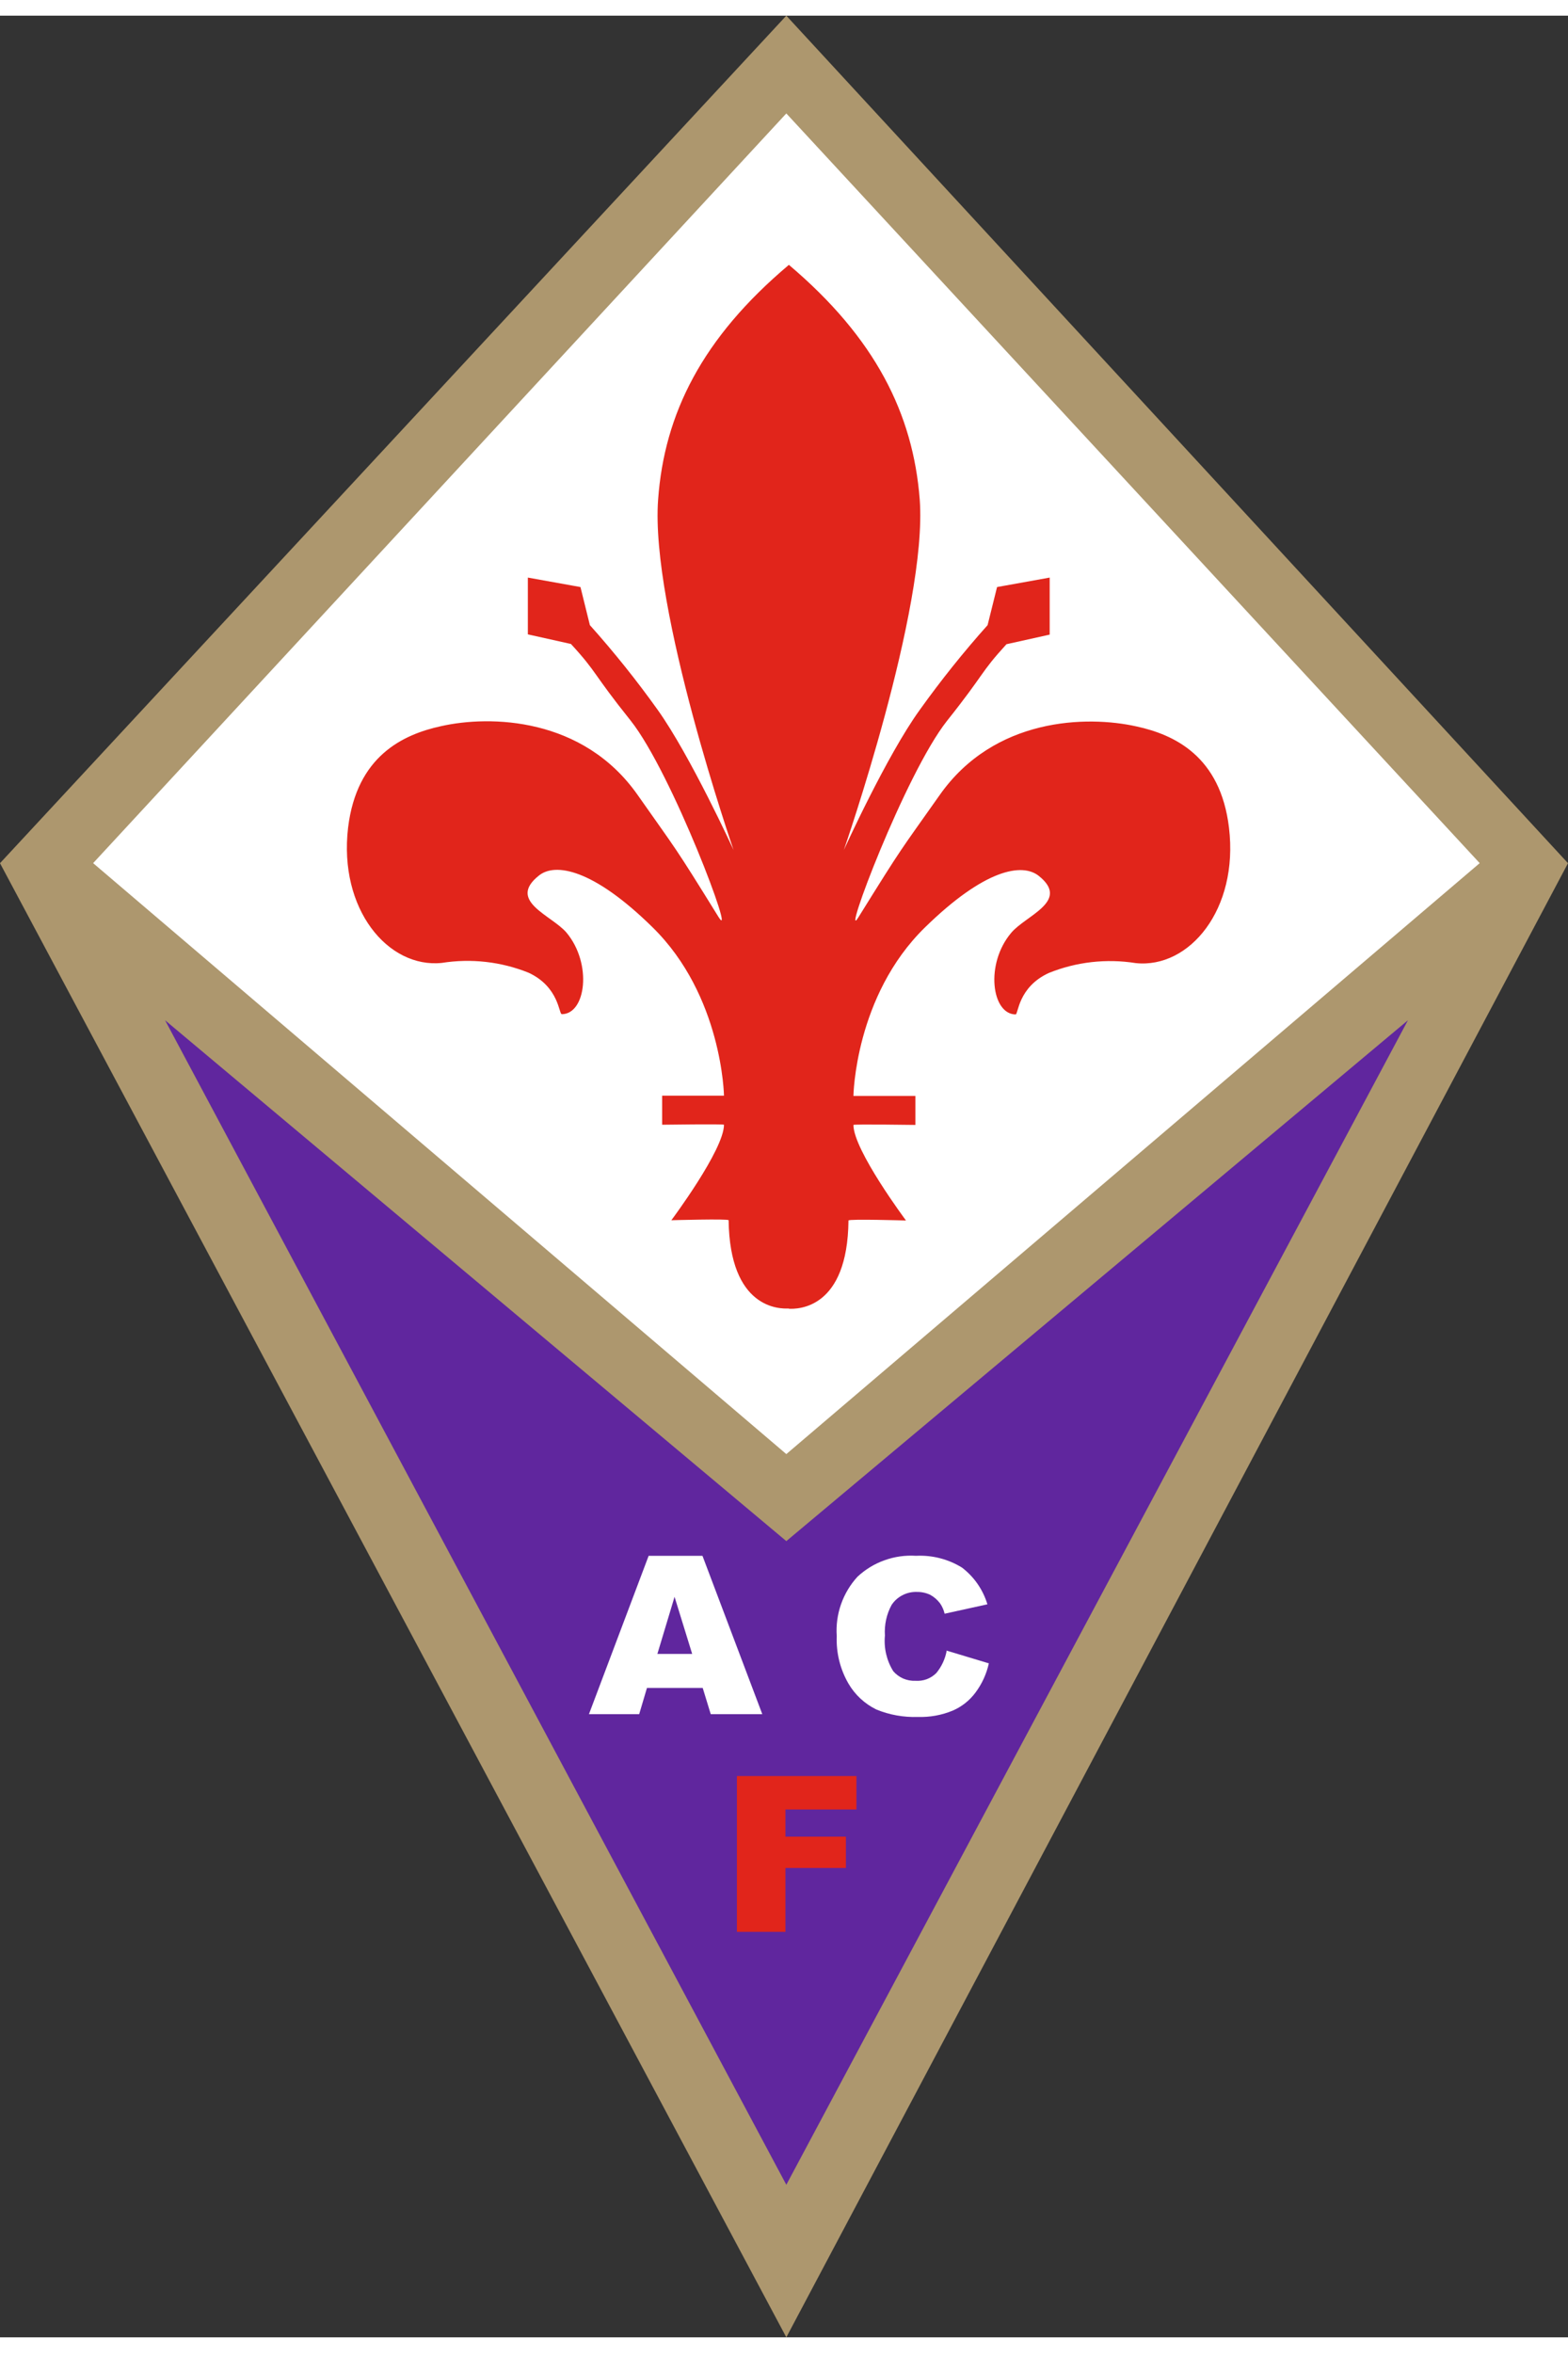 <svg width="20" height="30" viewBox="0 0 25 37" fill="none" xmlns="http://www.w3.org/2000/svg">
<rect x="0" y="0" width="25" height="37" fill="#333333" stroke="none"/>
<path d="M12.537 0L25 13.507L12.537 37L0 13.507L12.537 0Z" fill="#AD976E"/>
<path d="M2.632 16.01L12.537 24.311L22.448 16.01L12.537 34.569L2.632 16.01Z" fill="#60269E"/>
<path fill-rule="evenodd" clip-rule="evenodd" d="M11.198 26.651H10.315L10.191 27.069H9.39L10.342 24.545H11.2L12.154 27.069H11.332L11.204 26.651H11.198ZM11.036 26.109L10.755 25.199L10.481 26.109H11.036Z" fill="white"/>
<path d="M1.485 13.506L12.537 22.924L23.592 13.506L12.537 1.558L1.485 13.506Z" fill="white"/>
<path fill-rule="evenodd" clip-rule="evenodd" d="M12.569 20.607C12.728 20.617 13.514 20.607 13.528 19.201C13.528 19.174 14.445 19.201 14.445 19.201C14.445 19.201 13.607 18.079 13.607 17.678C13.607 17.664 14.595 17.678 14.595 17.678V17.216H13.607C13.607 17.216 13.63 15.621 14.748 14.53C15.699 13.6 16.297 13.498 16.562 13.709C17.069 14.113 16.358 14.336 16.123 14.616C15.702 15.113 15.812 15.915 16.193 15.917C16.236 15.917 16.23 15.482 16.723 15.256C17.162 15.079 17.641 15.025 18.108 15.099C18.963 15.189 19.751 14.243 19.595 12.942C19.459 11.801 18.723 11.458 18.119 11.327C17.331 11.151 15.851 11.182 14.98 12.424C14.335 13.339 14.415 13.197 13.687 14.368C13.399 14.837 14.431 12.082 15.1 11.237C15.716 10.463 15.619 10.485 16.047 10.017L16.736 9.864V8.955L15.897 9.106L15.746 9.713C15.361 10.143 15.001 10.594 14.665 11.063C14.136 11.794 13.454 13.297 13.454 13.297C13.454 13.297 14.793 9.444 14.664 7.71C14.558 6.346 13.957 5.137 12.578 3.971C11.193 5.137 10.592 6.346 10.493 7.71C10.363 9.444 11.696 13.297 11.696 13.297C11.696 13.297 11.008 11.794 10.486 11.063C10.151 10.594 9.79 10.143 9.405 9.713L9.255 9.106L8.416 8.955V9.86L9.103 10.013C9.533 10.481 9.435 10.46 10.054 11.233C10.72 12.072 11.751 14.834 11.456 14.364C10.732 13.194 10.81 13.336 10.167 12.42C9.296 11.179 7.816 11.146 7.032 11.323C6.426 11.455 5.689 11.798 5.55 12.939C5.396 14.24 6.187 15.185 7.044 15.096C7.511 15.022 7.989 15.076 8.427 15.252C8.916 15.479 8.909 15.913 8.957 15.913C9.34 15.913 9.448 15.11 9.031 14.612C8.791 14.333 8.083 14.11 8.591 13.705C8.849 13.494 9.455 13.596 10.402 14.526C11.518 15.618 11.543 17.212 11.543 17.212H10.557V17.675C10.557 17.675 11.543 17.661 11.543 17.675C11.543 18.076 10.704 19.197 10.704 19.197C10.704 19.197 11.617 19.171 11.617 19.197C11.636 20.603 12.421 20.614 12.583 20.603L12.569 20.607Z" fill="#E1251B"/>
<path d="M11.749 28.055H13.655V28.588H12.523V29.021H13.487V29.52H12.523V30.538H11.749V28.055Z" fill="#E1251B"/>
<path d="M15.089 26.055L15.766 26.259C15.729 26.428 15.656 26.587 15.552 26.726C15.458 26.852 15.333 26.951 15.188 27.013C15.014 27.085 14.826 27.119 14.637 27.113C14.409 27.121 14.182 27.081 13.971 26.994C13.786 26.903 13.632 26.76 13.528 26.582C13.395 26.352 13.33 26.09 13.341 25.825C13.329 25.653 13.352 25.481 13.409 25.318C13.466 25.155 13.555 25.006 13.671 24.879C13.795 24.763 13.942 24.673 14.103 24.616C14.263 24.558 14.434 24.534 14.604 24.545C14.862 24.532 15.118 24.597 15.338 24.733C15.532 24.881 15.673 25.086 15.743 25.318L15.061 25.468C15.047 25.408 15.022 25.351 14.987 25.301C14.945 25.246 14.892 25.2 14.832 25.167C14.766 25.136 14.694 25.12 14.621 25.121C14.541 25.118 14.462 25.135 14.391 25.172C14.319 25.208 14.259 25.262 14.215 25.329C14.134 25.478 14.098 25.647 14.109 25.816C14.09 26.014 14.136 26.214 14.242 26.384C14.285 26.434 14.339 26.474 14.4 26.501C14.462 26.527 14.528 26.54 14.595 26.537C14.656 26.541 14.718 26.533 14.775 26.512C14.833 26.49 14.885 26.457 14.929 26.413C15.012 26.312 15.069 26.191 15.093 26.062L15.089 26.055Z" fill="white"/>
</svg>

